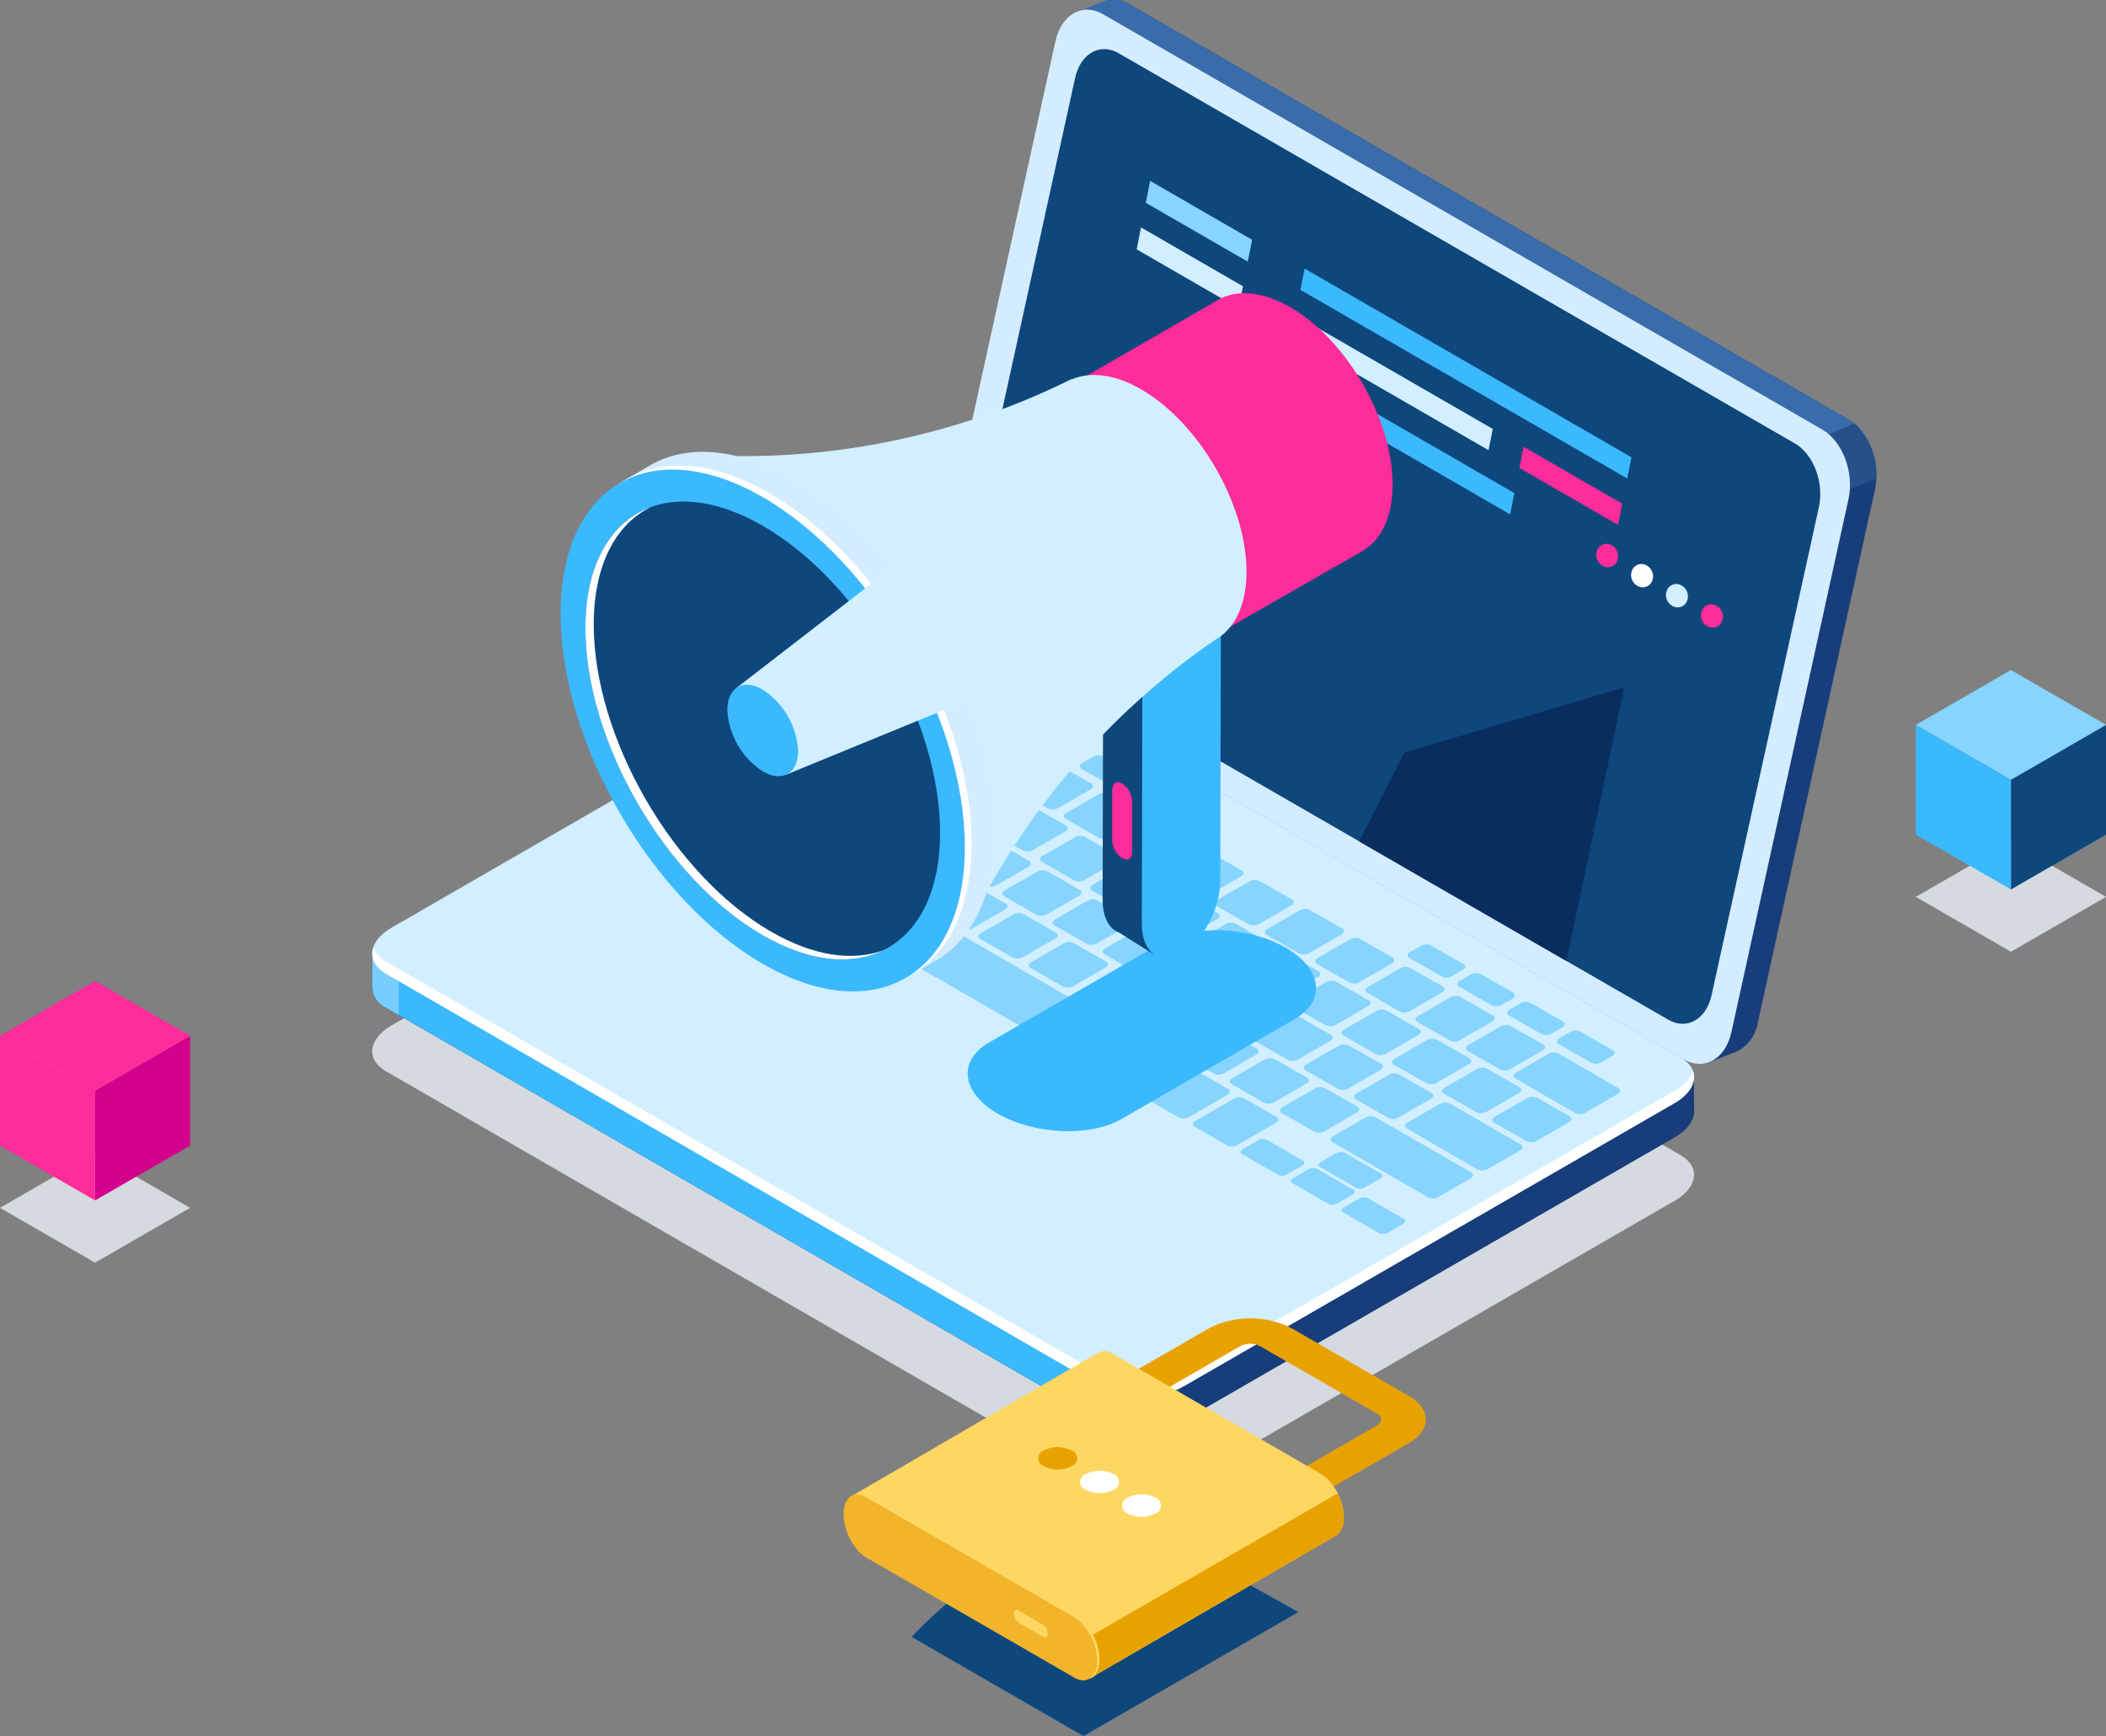 <svg width="570" height="470" viewBox="0 0 570 470" fill="none" xmlns="http://www.w3.org/2000/svg">
<rect x="0" y="0" width="570" height="470" fill="#808080" stroke="none"/>
<g clip-path="url(#clip0)">
<path d="M299.158 402.413L104.453 289.965C98.947 286.793 99.635 281.238 105.997 277.562L238.598 201.081C244.959 197.405 254.577 197.019 260.083 200.191L454.788 312.639C460.294 315.812 459.605 321.367 453.244 325.042L320.643 401.524C314.281 405.199 304.664 405.602 299.158 402.413Z" fill="#D5DAE0"/>
<path d="M500.326 113.573L305.621 1.124C304.647 0.516 303.552 0.129 302.412 -0.01C301.272 -0.149 300.116 -0.037 299.024 0.319L298.772 0.503H298.688L291.656 3.189L297.967 6.277C297.967 6.394 297.967 6.495 297.883 6.613L266.126 151.05C264.531 158.267 267.72 166.709 273.226 169.881L463.265 279.476L462.593 287.532L470.281 284.544C471.739 283.749 472.995 282.628 473.949 281.268C474.904 279.909 475.533 278.348 475.786 276.706L507.493 132.37C509.004 125.187 505.831 116.745 500.326 113.573Z" fill="#173D7A"/>
<path d="M500.325 113.573L305.62 1.124C304.646 0.516 303.551 0.129 302.411 -0.01C301.271 -0.149 300.115 -0.037 299.023 0.319L298.772 0.503H298.688L291.655 3.189L297.966 6.277C297.966 6.394 297.966 6.495 297.882 6.613L276.951 101.774L372.189 175.973L506.469 121.343C505.352 118.136 503.188 115.399 500.325 113.573Z" fill="#396CAA"/>
<path d="M492.974 135.76L507.795 129.45C507.974 126.692 507.536 123.928 506.51 121.362C505.485 118.795 503.9 116.489 501.87 114.613L478.371 124.482L492.974 135.76Z" fill="#274F89"/>
<path d="M455.761 286.76L261.056 174.312C255.55 171.14 252.378 162.698 253.956 155.481L285.662 11.144C287.257 3.927 292.997 0.638 298.503 3.827L493.208 116.275C498.714 119.447 501.886 127.889 500.308 135.106L468.602 279.442C467.007 286.659 461.267 289.932 455.761 286.76Z" fill="#D4ECFF"/>
<path d="M451.515 276.018L268.475 170.384C263.44 167.481 260.536 159.76 261.98 153.148L290.984 21.097C292.428 14.484 297.698 11.497 302.734 14.383L485.807 120.034C490.842 122.938 493.746 130.658 492.303 137.271L463.265 269.322C461.838 275.935 456.551 278.939 451.515 276.018Z" fill="white"/>
<path d="M451.515 276.018L268.475 170.384C263.44 167.481 260.536 159.76 261.98 153.148L290.984 21.097C292.428 14.484 297.698 11.497 302.734 14.383L485.807 120.034C490.842 122.938 493.746 130.658 492.303 137.271L463.265 269.322C461.838 275.935 456.551 278.939 451.515 276.018Z" fill="#0D477C"/>
<path d="M458.448 291.644L431.843 288.136L260.083 188.98C254.578 185.808 244.977 186.194 238.598 189.87L116.891 260.141L100.794 258.01V267.14C100.807 268.334 101.162 269.5 101.816 270.499C102.471 271.498 103.397 272.289 104.487 272.779L299.192 385.227C304.697 388.399 314.298 388.013 320.677 384.338L453.278 307.856C456.853 305.792 458.632 303.123 458.531 300.639L458.448 291.644Z" fill="#173D7A"/>
<path d="M329.388 228.992L317.185 221.943H182.956L116.891 260.141L100.794 258.01V267.14C100.807 268.334 101.162 269.5 101.816 270.499C102.471 271.498 103.397 272.289 104.487 272.779L299.192 385.227C302.616 386.964 306.466 387.687 310.287 387.309L329.388 228.992Z" fill="#3BB9FF"/>
<path d="M107.944 258.933L100.811 257.993V267.123C100.824 268.318 101.179 269.483 101.833 270.482C102.487 271.481 103.414 272.273 104.503 272.762L107.86 274.743L107.944 258.933Z" fill="#77CEFE"/>
<path d="M301.122 386.016C307.129 387.96 313.65 387.552 319.367 384.875V364.533H301.122V386.016Z" fill="#274F89"/>
<path d="M299.158 375.946L104.453 263.498C98.947 260.326 99.635 254.771 105.997 251.095L238.598 174.613C244.959 170.938 254.577 170.552 260.083 173.724L454.788 286.172C460.294 289.344 459.605 294.899 453.244 298.575L320.592 375.107C314.281 378.783 304.664 379.185 299.158 375.946Z" fill="#D1EFFF"/>
<path d="M453.193 295.286L320.592 371.767C314.231 375.443 304.613 375.829 299.107 372.657L104.402 260.208C102.872 259.401 101.682 258.074 101.045 256.466C100.189 259.067 101.28 261.702 104.402 263.548L299.107 375.997C304.613 379.169 314.214 378.783 320.592 375.107L453.193 298.609C457.473 296.142 459.169 292.818 458.229 289.949C457.258 292.282 455.467 294.181 453.193 295.286Z" fill="white"/>
<path d="M187.303 226.441L178.491 221.406C177.786 221.003 177.87 220.281 178.692 219.811L189.082 213.803C189.5 213.57 189.967 213.438 190.444 213.418C190.922 213.398 191.398 213.489 191.835 213.685L200.647 218.72C201.352 219.123 201.268 219.845 200.445 220.315L190.056 226.323C189.638 226.556 189.171 226.687 188.693 226.708C188.215 226.728 187.739 226.637 187.303 226.441Z" fill="#87D4FE"/>
<path d="M200.9 234.278L192.087 229.243C191.382 228.84 191.466 228.119 192.289 227.649L202.679 221.64C203.097 221.408 203.563 221.276 204.041 221.256C204.519 221.235 204.995 221.327 205.431 221.523L214.244 226.558C214.949 226.961 214.865 227.682 214.042 228.152L203.652 234.161C203.234 234.393 202.768 234.525 202.29 234.545C201.812 234.566 201.336 234.474 200.9 234.278Z" fill="#87D4FE"/>
<path d="M214.512 242.133L205.7 237.098C204.995 236.695 205.079 235.973 205.901 235.504L216.291 229.495C216.709 229.263 217.176 229.131 217.653 229.11C218.131 229.09 218.607 229.182 219.044 229.378L227.856 234.413C228.561 234.815 228.477 235.537 227.654 236.007L217.265 242.015C216.847 242.248 216.38 242.38 215.902 242.4C215.424 242.421 214.948 242.329 214.512 242.133Z" fill="#87D4FE"/>
<path d="M233.311 235.655L224.499 230.62C223.794 230.217 223.878 229.495 224.7 229.025L233.428 223.99C233.846 223.758 234.313 223.626 234.791 223.606C235.269 223.585 235.745 223.677 236.181 223.873L244.993 228.908C245.698 229.311 245.614 230.032 244.792 230.502L236.063 235.537C235.645 235.77 235.179 235.901 234.701 235.922C234.223 235.942 233.747 235.851 233.311 235.655Z" fill="#87D4FE"/>
<path d="M246.924 243.509L238.112 238.474C237.407 238.071 237.491 237.35 238.313 236.88L247.041 231.845C247.459 231.612 247.926 231.48 248.404 231.46C248.882 231.44 249.358 231.531 249.794 231.727L258.606 236.762C259.311 237.165 259.227 237.887 258.405 238.357L249.677 243.392C249.259 243.624 248.792 243.756 248.314 243.776C247.836 243.797 247.36 243.705 246.924 243.509Z" fill="#87D4FE"/>
<path d="M260.52 251.364L251.708 246.329C251.003 245.926 251.086 245.204 251.909 244.734L260.637 239.699C261.055 239.467 261.522 239.335 262 239.315C262.477 239.294 262.954 239.386 263.39 239.582L272.202 244.617C272.907 245.02 272.823 245.741 272.001 246.211L263.272 251.246C262.854 251.479 262.388 251.61 261.91 251.631C261.432 251.651 260.956 251.56 260.52 251.364Z" fill="#87D4FE"/>
<path d="M274.114 259.202L265.302 254.167C264.597 253.764 264.681 253.042 265.504 252.572L274.232 247.537C274.65 247.305 275.116 247.173 275.594 247.152C276.072 247.132 276.548 247.224 276.985 247.42L285.797 252.455C286.502 252.857 286.418 253.579 285.595 254.049L276.867 259.084C276.449 259.317 275.983 259.448 275.505 259.469C275.027 259.489 274.551 259.398 274.114 259.202Z" fill="#87D4FE"/>
<path d="M287.711 267.056L278.899 262.021C278.194 261.618 278.278 260.897 279.1 260.427L287.829 255.392C288.247 255.159 288.713 255.027 289.191 255.007C289.669 254.987 290.145 255.078 290.581 255.274L299.393 260.309C300.098 260.712 300.014 261.434 299.192 261.904L290.464 266.939C290.046 267.171 289.579 267.303 289.101 267.323C288.623 267.344 288.147 267.252 287.711 267.056Z" fill="#87D4FE"/>
<path d="M301.323 274.911L292.511 269.876C291.806 269.473 291.89 268.751 292.713 268.281L301.441 263.246C301.859 263.014 302.325 262.882 302.803 262.862C303.281 262.841 303.757 262.933 304.194 263.129L313.006 268.164C313.711 268.567 313.627 269.288 312.804 269.758L304.076 274.793C303.658 275.026 303.192 275.158 302.714 275.178C302.236 275.198 301.76 275.107 301.323 274.911Z" fill="#87D4FE"/>
<path d="M314.919 282.765L306.107 277.73C305.402 277.327 305.486 276.606 306.308 276.136L315.037 271.101C315.455 270.868 315.921 270.737 316.399 270.716C316.877 270.696 317.353 270.787 317.789 270.983L326.601 276.018C327.306 276.421 327.222 277.143 326.4 277.613L317.672 282.648C317.254 282.88 316.787 283.012 316.309 283.032C315.831 283.053 315.355 282.961 314.919 282.765Z" fill="#87D4FE"/>
<path d="M328.515 290.62L319.703 285.585C318.998 285.182 319.082 284.461 319.904 283.991L328.632 278.956C329.05 278.723 329.517 278.591 329.995 278.571C330.473 278.551 330.949 278.642 331.385 278.838L340.197 283.873C340.902 284.276 340.818 284.998 339.996 285.467L331.268 290.502C330.849 290.735 330.383 290.867 329.905 290.887C329.427 290.908 328.951 290.816 328.515 290.62Z" fill="#87D4FE"/>
<path d="M342.128 298.474L333.316 293.439C332.611 293.037 332.695 292.315 333.517 291.845L342.246 286.81C342.664 286.578 343.13 286.446 343.608 286.425C344.086 286.405 344.562 286.497 344.998 286.693L353.81 291.728C354.515 292.13 354.431 292.852 353.609 293.322L344.881 298.357C344.463 298.59 343.996 298.721 343.518 298.742C343.04 298.762 342.564 298.671 342.128 298.474Z" fill="#87D4FE"/>
<path d="M355.723 306.312L346.911 301.277C346.206 300.874 346.29 300.153 347.112 299.683L355.84 294.648C356.258 294.415 356.725 294.283 357.203 294.263C357.681 294.243 358.157 294.334 358.593 294.53L367.405 299.565C368.11 299.968 368.026 300.69 367.204 301.16L358.476 306.195C358.058 306.427 357.591 306.559 357.113 306.579C356.635 306.6 356.159 306.508 355.723 306.312Z" fill="#87D4FE"/>
<path d="M253.353 231.929L244.541 226.894C243.836 226.491 243.919 225.769 244.742 225.299L253.47 220.264C253.888 220.032 254.355 219.9 254.833 219.88C255.31 219.859 255.787 219.951 256.223 220.147L265.035 225.182C265.74 225.584 265.656 226.306 264.834 226.776L256.105 231.811C255.687 232.044 255.221 232.175 254.743 232.196C254.265 232.216 253.789 232.125 253.353 231.929Z" fill="#87D4FE"/>
<path d="M239.555 223.973L230.743 218.938C230.038 218.536 230.122 217.814 230.944 217.344L239.672 212.309C240.09 212.077 240.557 211.945 241.035 211.924C241.513 211.904 241.989 211.996 242.425 212.192L251.237 217.227C251.942 217.629 251.858 218.351 251.036 218.821L242.308 223.856C241.89 224.089 241.423 224.22 240.945 224.241C240.467 224.261 239.991 224.17 239.555 223.973Z" fill="#87D4FE"/>
<path d="M225.723 215.984L206.756 205.042C206.051 204.639 206.135 203.917 206.958 203.447L215.686 198.412C216.104 198.18 216.57 198.048 217.048 198.028C217.526 198.007 218.002 198.099 218.439 198.295L237.406 209.238C238.111 209.64 238.027 210.362 237.204 210.832L228.476 215.867C228.058 216.1 227.592 216.231 227.114 216.252C226.636 216.272 226.16 216.181 225.723 215.984Z" fill="#87D4FE"/>
<path d="M235.392 206.284L220.001 197.405C219.296 197.003 219.379 196.281 220.202 195.811L228.93 190.776C229.348 190.543 229.815 190.412 230.293 190.391C230.77 190.371 231.247 190.462 231.683 190.658L247.075 199.537C247.78 199.94 247.696 200.661 246.873 201.131L238.145 206.166C237.727 206.399 237.26 206.53 236.783 206.551C236.305 206.571 235.829 206.48 235.392 206.284Z" fill="#87D4FE"/>
<path d="M266.881 239.783L258.069 234.748C257.364 234.345 257.448 233.624 258.27 233.154L266.998 228.119C267.416 227.886 267.883 227.755 268.361 227.734C268.839 227.714 269.315 227.805 269.751 228.001L278.563 233.036C279.268 233.439 279.184 234.161 278.362 234.631L269.634 239.666C269.216 239.898 268.749 240.03 268.271 240.05C267.793 240.071 267.317 239.979 266.881 239.783Z" fill="#87D4FE"/>
<path d="M280.561 247.638L271.749 242.603C271.044 242.2 271.128 241.478 271.95 241.008L280.678 235.973C281.096 235.741 281.563 235.609 282.041 235.589C282.519 235.568 282.995 235.66 283.431 235.856L292.243 240.891C292.948 241.294 292.864 242.015 292.042 242.485L283.313 247.52C282.895 247.753 282.429 247.885 281.951 247.905C281.473 247.925 280.997 247.834 280.561 247.638Z" fill="#87D4FE"/>
<path d="M294.156 255.492L285.344 250.457C284.639 250.055 284.723 249.333 285.546 248.863L294.274 243.828C294.692 243.595 295.158 243.464 295.636 243.443C296.114 243.423 296.59 243.514 297.027 243.71L305.839 248.745C306.544 249.148 306.46 249.87 305.637 250.34L296.909 255.375C296.491 255.607 296.025 255.739 295.547 255.759C295.069 255.78 294.593 255.688 294.156 255.492Z" fill="#87D4FE"/>
<path d="M307.752 263.347L298.94 258.312C298.235 257.909 298.319 257.188 299.141 256.718L307.87 251.683C308.288 251.45 308.754 251.318 309.232 251.298C309.71 251.278 310.186 251.369 310.622 251.565L319.434 256.6C320.139 257.003 320.055 257.725 319.233 258.195L310.505 263.23C310.087 263.462 309.62 263.594 309.142 263.614C308.664 263.635 308.188 263.543 307.752 263.347Z" fill="#87D4FE"/>
<path d="M321.364 271.202L312.552 266.167C311.847 265.764 311.931 265.042 312.754 264.572L321.482 259.537C321.9 259.305 322.366 259.173 322.844 259.152C323.322 259.132 323.798 259.224 324.235 259.42L333.047 264.455C333.752 264.857 333.668 265.579 332.845 266.049L324.117 271.084C323.699 271.317 323.233 271.448 322.755 271.469C322.277 271.489 321.801 271.398 321.364 271.202Z" fill="#87D4FE"/>
<path d="M334.96 279.039L326.148 274.004C325.443 273.602 325.527 272.88 326.349 272.41L335.078 267.375C335.496 267.142 335.962 267.011 336.44 266.99C336.918 266.97 337.394 267.061 337.83 267.258L346.642 272.293C347.347 272.695 347.263 273.417 346.441 273.887L337.713 278.922C337.295 279.154 336.828 279.286 336.35 279.307C335.872 279.327 335.396 279.235 334.96 279.039Z" fill="#87D4FE"/>
<path d="M348.557 286.894L339.745 281.859C339.04 281.456 339.124 280.735 339.946 280.265L348.674 275.23C349.092 274.997 349.559 274.865 350.037 274.845C350.515 274.825 350.991 274.916 351.427 275.112L360.239 280.147C360.944 280.55 360.86 281.272 360.038 281.742L351.31 286.777C350.892 287.009 350.425 287.141 349.947 287.161C349.469 287.182 348.993 287.09 348.557 286.894Z" fill="#87D4FE"/>
<path d="M362.168 294.749L353.356 289.714C352.651 289.311 352.735 288.589 353.557 288.119L362.286 283.084C362.704 282.852 363.17 282.72 363.648 282.7C364.126 282.679 364.602 282.771 365.038 282.967L373.85 288.002C374.555 288.405 374.471 289.126 373.649 289.596L364.921 294.631C364.503 294.864 364.036 294.995 363.558 295.016C363.08 295.036 362.604 294.945 362.168 294.749Z" fill="#87D4FE"/>
<path d="M375.765 302.603L366.953 297.568C366.248 297.165 366.332 296.444 367.154 295.974L375.882 290.939C376.3 290.706 376.767 290.574 377.245 290.554C377.723 290.534 378.199 290.625 378.635 290.821L387.447 295.856C388.152 296.259 388.068 296.981 387.246 297.451L378.517 302.486C378.099 302.718 377.633 302.85 377.155 302.87C376.677 302.891 376.201 302.799 375.765 302.603Z" fill="#87D4FE"/>
<path d="M399.935 316.567L380.733 305.456C380.028 305.054 380.112 304.332 380.934 303.862L389.663 298.827C390.081 298.594 390.547 298.463 391.025 298.442C391.503 298.422 391.979 298.513 392.415 298.709L411.634 309.803C412.339 310.206 412.255 310.928 411.433 311.398L402.704 316.433C402.286 316.671 401.817 316.807 401.336 316.83C400.855 316.853 400.375 316.763 399.935 316.567Z" fill="#87D4FE"/>
<path d="M426.338 301.277L410.124 291.912C409.419 291.51 409.503 290.788 410.325 290.318L419.053 285.283C419.471 285.05 419.938 284.919 420.416 284.898C420.894 284.878 421.37 284.969 421.806 285.165L438.02 294.531C438.725 294.933 438.641 295.655 437.819 296.125L429.091 301.16C428.673 301.393 428.206 301.524 427.728 301.545C427.25 301.565 426.774 301.474 426.338 301.277Z" fill="#87D4FE"/>
<path d="M290.766 238.323L281.954 233.288C281.249 232.885 281.333 232.164 282.155 231.694L290.883 226.659C291.301 226.426 291.768 226.294 292.246 226.274C292.724 226.254 293.2 226.345 293.636 226.541L302.448 231.576C303.153 231.979 303.069 232.701 302.247 233.171L293.518 238.206C293.1 238.438 292.634 238.57 292.156 238.59C291.678 238.611 291.202 238.519 290.766 238.323Z" fill="#87D4FE"/>
<path d="M276.834 230.2L268.022 225.165C267.317 224.762 267.401 224.041 268.223 223.571L276.952 218.536C277.37 218.303 277.836 218.171 278.314 218.151C278.792 218.131 279.268 218.222 279.704 218.418L288.516 223.453C289.221 223.856 289.137 224.578 288.315 225.048L279.587 230.083C279.169 230.315 278.702 230.447 278.224 230.467C277.746 230.488 277.27 230.396 276.834 230.2Z" fill="#87D4FE"/>
<path d="M262.902 222.161L254.09 217.126C253.385 216.723 253.469 216.001 254.292 215.531L263.02 210.496C263.438 210.264 263.904 210.132 264.382 210.112C264.86 210.091 265.336 210.183 265.773 210.379L274.585 215.414C275.29 215.817 275.206 216.538 274.383 217.008L265.655 222.043C265.237 222.276 264.771 222.408 264.293 222.428C263.815 222.448 263.339 222.357 262.902 222.161Z" fill="#87D4FE"/>
<path d="M248.954 214.105L240.142 209.07C239.437 208.667 239.521 207.945 240.344 207.475L249.072 202.44C249.49 202.208 249.956 202.076 250.434 202.056C250.912 202.035 251.388 202.127 251.824 202.323L260.637 207.358C261.342 207.761 261.258 208.482 260.435 208.952L251.707 213.987C251.289 214.22 250.822 214.351 250.344 214.372C249.867 214.392 249.391 214.301 248.954 214.105Z" fill="#87D4FE"/>
<path d="M304.378 246.11L295.566 241.075C294.861 240.673 294.945 239.951 295.767 239.481L304.496 234.446C304.914 234.214 305.38 234.082 305.858 234.061C306.336 234.041 306.812 234.132 307.248 234.329L316.06 239.364C316.765 239.766 316.681 240.488 315.859 240.958L307.131 245.993C306.713 246.226 306.246 246.357 305.768 246.378C305.29 246.398 304.814 246.307 304.378 246.11Z" fill="#87D4FE"/>
<path d="M317.975 253.948L309.163 248.913C308.458 248.511 308.542 247.789 309.364 247.319L318.092 242.284C318.51 242.051 318.977 241.92 319.455 241.899C319.933 241.879 320.409 241.97 320.845 242.166L329.657 247.201C330.362 247.604 330.278 248.326 329.456 248.796L320.727 253.831C320.309 254.063 319.843 254.195 319.365 254.216C318.887 254.236 318.411 254.144 317.975 253.948Z" fill="#87D4FE"/>
<path d="M331.569 261.82L322.757 256.785C322.052 256.382 322.136 255.66 322.959 255.19L331.687 250.155C332.105 249.923 332.571 249.791 333.049 249.771C333.527 249.75 334.003 249.842 334.44 250.038L343.252 255.073C343.957 255.476 343.873 256.197 343.05 256.667L334.322 261.702C333.904 261.935 333.438 262.066 332.96 262.087C332.482 262.107 332.006 262.016 331.569 261.82Z" fill="#87D4FE"/>
<path d="M345.183 269.658L336.371 264.623C335.666 264.22 335.75 263.498 336.572 263.028L345.3 257.993C345.718 257.761 346.185 257.629 346.663 257.609C347.141 257.588 347.617 257.68 348.053 257.876L356.865 262.911C357.57 263.313 357.486 264.035 356.664 264.505L347.935 269.54C347.517 269.773 347.051 269.904 346.573 269.925C346.095 269.945 345.619 269.854 345.183 269.658Z" fill="#87D4FE"/>
<path d="M358.778 277.512L349.966 272.477C349.261 272.074 349.345 271.353 350.168 270.883L358.896 265.848C359.314 265.615 359.78 265.483 360.258 265.463C360.736 265.443 361.212 265.534 361.649 265.73L370.461 270.765C371.166 271.168 371.082 271.89 370.259 272.36L361.531 277.395C361.113 277.627 360.647 277.759 360.169 277.779C359.691 277.8 359.215 277.708 358.778 277.512Z" fill="#87D4FE"/>
<path d="M372.374 285.316L363.562 280.281C362.857 279.878 362.941 279.157 363.763 278.687L372.492 273.652C372.91 273.419 373.376 273.288 373.854 273.267C374.332 273.247 374.808 273.338 375.244 273.534L384.056 278.569C384.761 278.972 384.677 279.694 383.855 280.164L375.127 285.199C374.709 285.431 374.242 285.563 373.764 285.583C373.286 285.604 372.81 285.512 372.374 285.316Z" fill="#87D4FE"/>
<path d="M386.054 293.221L377.242 288.186C376.537 287.784 376.621 287.062 377.443 286.592L386.171 281.557C386.589 281.324 387.056 281.193 387.534 281.172C388.012 281.152 388.488 281.243 388.924 281.439L397.736 286.474C398.441 286.877 398.357 287.599 397.535 288.069L388.807 293.104C388.389 293.336 387.922 293.468 387.444 293.488C386.966 293.509 386.49 293.417 386.054 293.221Z" fill="#87D4FE"/>
<path d="M399.582 301.059L390.77 296.024C390.065 295.621 390.149 294.9 390.971 294.43L399.7 289.395C400.118 289.162 400.584 289.031 401.062 289.01C401.54 288.99 402.016 289.081 402.452 289.277L411.264 294.312C411.969 294.715 411.885 295.437 411.063 295.907L402.335 300.942C401.917 301.174 401.45 301.306 400.972 301.326C400.495 301.347 400.018 301.255 399.582 301.059Z" fill="#87D4FE"/>
<path d="M413.179 308.914L404.367 303.879C403.662 303.476 403.746 302.754 404.568 302.284L413.296 297.249C413.714 297.017 414.181 296.885 414.659 296.865C415.137 296.844 415.613 296.936 416.049 297.132L424.861 302.167C425.566 302.57 425.482 303.291 424.66 303.761L415.932 308.796C415.514 309.029 415.047 309.16 414.569 309.181C414.091 309.201 413.615 309.11 413.179 308.914Z" fill="#87D4FE"/>
<path d="M283.666 218.838L274.854 213.803C274.149 213.4 274.233 212.678 275.055 212.208L283.784 207.173C284.202 206.941 284.668 206.809 285.146 206.789C285.624 206.768 286.1 206.86 286.536 207.056L295.348 212.091C296.053 212.494 295.969 213.215 295.147 213.685L286.419 218.72C286.001 218.953 285.534 219.085 285.056 219.105C284.578 219.125 284.102 219.034 283.666 218.838Z" fill="#87D4FE"/>
<path d="M270.087 211.016L261.275 205.981C260.57 205.579 260.654 204.857 261.476 204.387L270.205 199.352C270.623 199.12 271.089 198.988 271.567 198.967C272.045 198.947 272.521 199.038 272.957 199.235L281.769 204.27C282.474 204.672 282.39 205.394 281.568 205.864L272.84 210.899C272.422 211.132 271.955 211.263 271.477 211.284C270.999 211.304 270.523 211.213 270.087 211.016Z" fill="#87D4FE"/>
<path d="M256.541 203.212L247.729 198.177C247.024 197.774 247.108 197.053 247.93 196.583L256.659 191.548C257.077 191.315 257.543 191.184 258.021 191.163C258.499 191.143 258.975 191.234 259.411 191.43L268.223 196.465C268.928 196.868 268.844 197.59 268.022 198.06L259.294 203.095C258.876 203.327 258.409 203.459 257.931 203.479C257.453 203.5 256.977 203.408 256.541 203.212Z" fill="#87D4FE"/>
<path d="M243.013 195.391L234.201 190.356C233.496 189.954 233.58 189.232 234.402 188.762L243.13 183.727C243.548 183.495 244.015 183.363 244.493 183.342C244.971 183.322 245.447 183.413 245.883 183.61L254.695 188.645C255.4 189.047 255.316 189.769 254.494 190.239L245.766 195.274C245.348 195.507 244.881 195.638 244.403 195.659C243.925 195.679 243.449 195.588 243.013 195.391Z" fill="#87D4FE"/>
<path d="M256.928 187.352L248.116 182.317C247.411 181.914 247.495 181.193 248.317 180.723L251.204 179.044C251.622 178.812 252.089 178.68 252.567 178.66C253.045 178.639 253.521 178.731 253.957 178.927L262.769 183.962C263.474 184.365 263.39 185.086 262.568 185.556L259.681 187.235C259.263 187.467 258.796 187.599 258.318 187.619C257.84 187.64 257.364 187.548 256.928 187.352Z" fill="#87D4FE"/>
<path d="M274.585 197.557L265.773 192.522C265.068 192.119 265.152 191.397 265.974 190.927L268.861 189.249C269.279 189.016 269.746 188.885 270.224 188.864C270.702 188.844 271.178 188.935 271.614 189.131L280.426 194.166C281.131 194.569 281.047 195.291 280.225 195.761L277.338 197.439C276.92 197.672 276.453 197.803 275.975 197.824C275.497 197.844 275.021 197.753 274.585 197.557Z" fill="#87D4FE"/>
<path d="M288.064 205.327L279.251 200.292C278.547 199.889 278.63 199.168 279.453 198.698L282.34 197.019C282.758 196.787 283.224 196.655 283.702 196.635C284.18 196.614 284.656 196.706 285.093 196.902L293.905 201.937C294.61 202.34 294.526 203.061 293.703 203.531L290.816 205.21C290.398 205.442 289.932 205.574 289.454 205.594C288.976 205.615 288.5 205.523 288.064 205.327Z" fill="#87D4FE"/>
<path d="M301.542 213.148L292.73 208.113C292.025 207.71 292.109 206.989 292.931 206.519L295.818 204.84C296.236 204.608 296.703 204.476 297.181 204.456C297.659 204.435 298.135 204.527 298.571 204.723L307.383 209.758C308.088 210.161 308.004 210.882 307.182 211.352L304.295 213.031C303.877 213.263 303.41 213.395 302.932 213.415C302.454 213.436 301.978 213.344 301.542 213.148Z" fill="#87D4FE"/>
<path d="M315.02 220.902L306.208 215.867C305.503 215.464 305.587 214.743 306.409 214.273L309.296 212.594C309.714 212.362 310.181 212.23 310.658 212.21C311.136 212.189 311.612 212.281 312.049 212.477L320.861 217.512C321.566 217.915 321.482 218.636 320.659 219.106L317.772 220.785C317.354 221.017 316.888 221.149 316.41 221.169C315.932 221.19 315.456 221.098 315.02 220.902Z" fill="#87D4FE"/>
<path d="M390.25 264.337L381.438 259.302C380.733 258.899 380.817 258.178 381.639 257.708L384.526 256.029C384.944 255.797 385.411 255.665 385.889 255.645C386.367 255.624 386.843 255.716 387.279 255.912L396.091 260.947C396.796 261.35 396.712 262.071 395.89 262.541L393.003 264.22C392.585 264.452 392.118 264.584 391.64 264.604C391.162 264.625 390.686 264.533 390.25 264.337Z" fill="#87D4FE"/>
<path d="M403.729 272.108L394.917 267.073C394.212 266.67 394.295 265.948 395.118 265.478L398.005 263.8C398.423 263.567 398.89 263.436 399.367 263.415C399.845 263.395 400.321 263.486 400.758 263.683L409.57 268.718C410.275 269.12 410.191 269.842 409.368 270.312L406.481 271.99C406.063 272.223 405.597 272.355 405.119 272.375C404.641 272.395 404.165 272.304 403.729 272.108Z" fill="#87D4FE"/>
<path d="M417.206 279.895L408.394 274.86C407.689 274.458 407.773 273.736 408.595 273.266L411.482 271.588C411.9 271.355 412.367 271.223 412.845 271.203C413.323 271.183 413.799 271.274 414.235 271.47L423.047 276.505C423.752 276.908 423.668 277.63 422.846 278.1L419.959 279.778C419.541 280.01 419.074 280.142 418.596 280.163C418.119 280.183 417.642 280.091 417.206 279.895Z" fill="#87D4FE"/>
<path d="M430.685 287.666L421.873 282.631C421.168 282.228 421.252 281.507 422.074 281.037L424.961 279.358C425.379 279.126 425.846 278.994 426.323 278.974C426.801 278.953 427.277 279.045 427.714 279.241L436.526 284.276C437.231 284.679 437.147 285.4 436.324 285.87L433.437 287.549C433.019 287.781 432.553 287.913 432.075 287.933C431.597 287.954 431.121 287.862 430.685 287.666Z" fill="#87D4FE"/>
<path d="M297.211 226.675L288.399 221.64C287.694 221.238 287.778 220.516 288.6 220.046L297.329 215.011C297.747 214.778 298.213 214.647 298.691 214.626C299.169 214.606 299.645 214.697 300.081 214.893L308.893 219.929C309.598 220.331 309.514 221.053 308.692 221.523L299.964 226.558C299.546 226.79 299.079 226.922 298.601 226.943C298.123 226.963 297.647 226.872 297.211 226.675Z" fill="#87D4FE"/>
<path d="M310.807 234.53L301.995 229.495C301.29 229.092 301.374 228.37 302.196 227.9L310.924 222.865C311.342 222.633 311.809 222.501 312.287 222.481C312.765 222.46 313.241 222.552 313.677 222.748L322.489 227.783C323.194 228.186 323.11 228.907 322.288 229.377L313.559 234.412C313.141 234.645 312.675 234.777 312.197 234.797C311.719 234.817 311.243 234.726 310.807 234.53Z" fill="#87D4FE"/>
<path d="M324.42 242.385L315.608 237.35C314.903 236.947 314.987 236.225 315.809 235.755L324.538 230.72C324.956 230.488 325.422 230.356 325.9 230.336C326.378 230.315 326.854 230.407 327.29 230.603L336.102 235.638C336.807 236.041 336.723 236.762 335.901 237.232L327.173 242.267C326.755 242.5 326.288 242.631 325.81 242.652C325.332 242.672 324.856 242.581 324.42 242.385Z" fill="#87D4FE"/>
<path d="M338.015 250.239L329.203 245.204C328.498 244.801 328.582 244.08 329.404 243.61L338.132 238.575C338.55 238.342 339.017 238.21 339.495 238.19C339.973 238.17 340.449 238.261 340.885 238.457L349.697 243.492C350.402 243.895 350.318 244.617 349.496 245.087L340.768 250.122C340.349 250.354 339.883 250.486 339.405 250.506C338.927 250.527 338.451 250.435 338.015 250.239Z" fill="#87D4FE"/>
<path d="M351.61 258.094L342.798 253.059C342.093 252.656 342.177 251.934 343 251.464L351.728 246.429C352.146 246.197 352.612 246.065 353.09 246.045C353.568 246.024 354.044 246.116 354.481 246.312L363.293 251.347C363.998 251.75 363.914 252.471 363.091 252.941L354.363 257.976C353.945 258.209 353.479 258.341 353.001 258.361C352.523 258.381 352.047 258.29 351.61 258.094Z" fill="#87D4FE"/>
<path d="M365.224 265.949L356.412 260.914C355.707 260.511 355.791 259.789 356.613 259.319L365.341 254.284C365.759 254.052 366.226 253.92 366.704 253.9C367.182 253.879 367.658 253.971 368.094 254.167L376.906 259.202C377.611 259.604 377.527 260.326 376.705 260.796L367.976 265.831C367.558 266.064 367.092 266.195 366.614 266.216C366.136 266.236 365.66 266.145 365.224 265.949Z" fill="#87D4FE"/>
<path d="M378.819 273.786L370.007 268.751C369.302 268.348 369.386 267.627 370.209 267.157L378.937 262.122C379.355 261.889 379.821 261.758 380.299 261.737C380.777 261.717 381.253 261.808 381.69 262.004L390.502 267.039C391.207 267.442 391.123 268.164 390.3 268.634L381.572 273.669C381.154 273.901 380.688 274.033 380.21 274.053C379.732 274.074 379.256 273.982 378.819 273.786Z" fill="#87D4FE"/>
<path d="M392.415 281.641L383.603 276.606C382.898 276.203 382.982 275.481 383.804 275.011L392.533 269.976C392.951 269.744 393.417 269.612 393.895 269.592C394.373 269.571 394.849 269.663 395.285 269.859L404.097 274.894C404.802 275.297 404.719 276.018 403.896 276.488L395.168 281.523C394.75 281.756 394.283 281.888 393.805 281.908C393.328 281.928 392.851 281.837 392.415 281.641Z" fill="#87D4FE"/>
<path d="M406.011 289.495L397.199 284.46C396.494 284.057 396.578 283.336 397.4 282.866L406.128 277.831C406.546 277.598 407.013 277.467 407.491 277.446C407.969 277.426 408.445 277.517 408.881 277.713L417.693 282.748C418.398 283.151 418.314 283.873 417.492 284.343L408.764 289.378C408.346 289.61 407.879 289.742 407.401 289.762C406.923 289.783 406.447 289.691 406.011 289.495Z" fill="#87D4FE"/>
<path d="M219.447 227.649L193.514 212.678C192.809 212.275 192.893 211.554 193.716 211.084L202.444 206.049C202.862 205.816 203.328 205.684 203.806 205.664C204.284 205.644 204.76 205.735 205.196 205.931L231.129 220.902C231.834 221.305 231.75 222.026 230.928 222.496L222.2 227.531C221.782 227.764 221.315 227.896 220.837 227.916C220.359 227.936 219.883 227.845 219.447 227.649Z" fill="#87D4FE"/>
<path d="M386.541 324.119L360.608 309.149C359.903 308.746 359.987 308.024 360.809 307.554L369.538 302.519C369.956 302.287 370.422 302.155 370.9 302.135C371.378 302.114 371.854 302.206 372.29 302.402L398.223 317.373C398.928 317.775 398.844 318.497 398.022 318.967L389.293 324.002C388.875 324.234 388.409 324.366 387.931 324.387C387.453 324.407 386.977 324.315 386.541 324.119Z" fill="#87D4FE"/>
<path d="M332.157 310.055L323.345 305.02C322.64 304.617 322.724 303.896 323.547 303.426L333.937 297.417C334.355 297.185 334.821 297.053 335.299 297.033C335.777 297.012 336.253 297.104 336.689 297.3L345.501 302.335C346.206 302.738 346.122 303.459 345.3 303.929L334.91 309.938C334.492 310.17 334.026 310.302 333.548 310.322C333.07 310.343 332.594 310.251 332.157 310.055Z" fill="#87D4FE"/>
<path d="M233.311 253.042L219.228 244.919C218.523 244.516 218.607 243.795 219.429 243.325L229.954 237.316C230.372 237.084 230.838 236.952 231.316 236.932C231.794 236.911 232.27 237.003 232.706 237.199L246.789 245.322C247.494 245.725 247.41 246.446 246.588 246.916L236.198 252.925C235.763 253.179 235.272 253.324 234.769 253.344C234.265 253.364 233.765 253.261 233.311 253.042Z" fill="#87D4FE"/>
<path d="M319.049 302.486L304.966 294.362C304.261 293.96 304.345 293.238 305.168 292.768L315.558 286.76C315.976 286.527 316.442 286.395 316.92 286.375C317.398 286.354 317.874 286.446 318.31 286.642L332.393 294.765C333.098 295.168 333.014 295.89 332.192 296.36L321.802 302.368C321.384 302.601 320.917 302.732 320.439 302.753C319.961 302.773 319.485 302.682 319.049 302.486Z" fill="#87D4FE"/>
<path d="M252.999 264.371L238.917 256.248C238.212 255.845 238.295 255.123 239.118 254.653L249.508 248.645C249.926 248.412 250.392 248.281 250.87 248.26C251.348 248.24 251.824 248.331 252.261 248.527L266.343 256.65C267.048 257.053 266.964 257.775 266.142 258.245L255.752 264.253C255.334 264.486 254.867 264.618 254.389 264.638C253.911 264.658 253.435 264.567 252.999 264.371Z" fill="#87D4FE"/>
<path d="M252.362 248.578L313.593 283.923C313.761 283.978 313.907 284.085 314.011 284.228C314.115 284.372 314.17 284.544 314.17 284.72C314.17 284.897 314.115 285.069 314.011 285.213C313.907 285.356 313.761 285.463 313.593 285.518L302.985 291.644C302.559 291.86 302.087 291.973 301.609 291.973C301.13 291.973 300.659 291.86 300.232 291.644L239.018 256.281L252.362 248.578Z" fill="#87D4FE"/>
<path d="M370.159 324.287L379.962 329.943C380.549 330.279 380.465 330.866 379.794 331.252L375.547 333.703C375.204 333.895 374.82 334.005 374.426 334.023C374.033 334.04 373.64 333.965 373.281 333.803L363.479 328.147C362.891 327.812 362.975 327.224 363.647 326.838L367.893 324.388C368.237 324.195 368.621 324.085 369.014 324.068C369.408 324.05 369.8 324.126 370.159 324.287Z" fill="#87D4FE"/>
<path d="M356.444 316.382L366.247 322.038C366.834 322.374 366.75 322.961 366.079 323.347L361.832 325.798C361.489 325.991 361.105 326.1 360.711 326.118C360.318 326.135 359.926 326.06 359.566 325.898L349.764 320.243C349.176 319.907 349.26 319.319 349.932 318.933L354.178 316.483C354.522 316.29 354.906 316.181 355.299 316.163C355.693 316.146 356.085 316.221 356.444 316.382Z" fill="#87D4FE"/>
<path d="M342.85 308.528L352.652 314.184C353.24 314.519 353.156 315.107 352.484 315.493L348.238 317.943C347.894 318.136 347.51 318.245 347.117 318.263C346.723 318.28 346.331 318.205 345.972 318.044L336.169 312.388C335.582 312.052 335.666 311.465 336.337 311.079L340.584 308.628C340.927 308.435 341.311 308.326 341.705 308.308C342.098 308.291 342.49 308.366 342.85 308.528Z" fill="#87D4FE"/>
<path d="M363.965 312.035L373.767 317.691C374.355 318.027 374.271 318.614 373.599 319L369.353 321.451C369.009 321.644 368.625 321.753 368.232 321.771C367.838 321.788 367.446 321.713 367.087 321.551L357.284 315.895C356.697 315.56 356.781 314.972 357.452 314.586L361.699 312.136C362.042 311.943 362.426 311.833 362.82 311.816C363.213 311.798 363.606 311.874 363.965 312.035Z" fill="#87D4FE"/>
<path d="M440.421 129.517L351.964 78.462L353.105 72.705L441.562 123.777L440.421 129.517Z" fill="#3BB9FF"/>
<path d="M408.73 139.234L346.995 103.587L348.137 97.83L409.872 133.478L408.73 139.234Z" fill="#3BB9FF"/>
<path d="M402.889 121.864L349.479 91.016L350.604 85.276L404.031 116.107L402.889 121.864Z" fill="#D1EFFF"/>
<path d="M437.936 142.088L411.231 126.664L412.356 120.924L439.078 136.331L437.936 142.088Z" fill="#FF2C9C"/>
<path d="M439.598 186.06L423.971 260.141L367.859 227.75L380.112 203.682L439.598 186.06Z" fill="#0A2D60"/>
<path d="M337.713 70.826L310.118 54.898L311.293 48.957L338.888 64.901L337.713 70.826Z" fill="#87D4FE"/>
<path d="M335.246 83.43L307.651 67.502L308.826 61.561L336.421 77.488L335.246 83.43Z" fill="#D1EFFF"/>
<path d="M544.268 257.624L518.537 242.771L544.268 227.917L570 242.771L544.268 257.624Z" fill="#D5DAE0"/>
<path d="M570 225.92L544.269 240.774V211.067L570 196.214V225.92Z" fill="#0D477C"/>
<path d="M544.268 211.067L518.537 196.214L544.268 181.361L570 196.214L544.268 211.067Z" fill="#87D4FE"/>
<path d="M544.268 240.774L518.537 225.92V196.214L544.268 211.067V240.774Z" fill="#3BB9FF"/>
<path d="M25.731 341.792L0 326.939L25.731 312.086L51.463 326.939L25.731 341.792Z" fill="#D5DAE0"/>
<path d="M51.463 310.089L25.731 324.942V295.235L51.463 280.382V310.089Z" fill="#D3008D"/>
<path d="M25.731 295.235L0 280.382L25.731 265.529L51.463 280.382L25.731 295.235Z" fill="#FF2C9C"/>
<path d="M25.731 324.942L0 310.089V280.382L25.731 295.235V324.942Z" fill="#FF2C9C"/>
<path d="M437.668 151.922C437.508 152.279 437.275 152.598 436.982 152.857C436.689 153.116 436.344 153.309 435.97 153.424C435.597 153.538 435.203 153.572 434.815 153.521C434.427 153.47 434.055 153.337 433.723 153.131C432.991 152.719 432.44 152.047 432.179 151.249C431.918 150.45 431.966 149.583 432.313 148.818C432.472 148.461 432.706 148.142 432.999 147.883C433.292 147.624 433.637 147.431 434.011 147.316C434.384 147.202 434.778 147.168 435.166 147.219C435.553 147.27 435.926 147.403 436.258 147.609C436.99 148.021 437.541 148.693 437.802 149.492C438.063 150.29 438.015 151.158 437.668 151.922Z" fill="#FF2C9C"/>
<path d="M447.117 157.377C446.958 157.734 446.724 158.053 446.431 158.312C446.138 158.571 445.793 158.764 445.42 158.879C445.046 158.993 444.652 159.026 444.264 158.976C443.877 158.925 443.504 158.792 443.172 158.585C442.44 158.173 441.889 157.502 441.628 156.703C441.367 155.905 441.415 155.037 441.762 154.272C441.922 153.915 442.155 153.596 442.448 153.337C442.741 153.078 443.086 152.885 443.46 152.771C443.833 152.656 444.227 152.623 444.615 152.674C445.003 152.724 445.375 152.857 445.707 153.064C446.439 153.476 446.99 154.148 447.251 154.946C447.512 155.745 447.464 156.612 447.117 157.377Z" fill="white"/>
<path d="M456.55 162.798C456.391 163.155 456.157 163.474 455.865 163.733C455.572 163.992 455.227 164.185 454.853 164.3C454.479 164.414 454.085 164.447 453.698 164.397C453.31 164.346 452.938 164.213 452.606 164.007C451.874 163.595 451.323 162.923 451.062 162.124C450.801 161.326 450.849 160.458 451.196 159.693C451.355 159.336 451.589 159.018 451.882 158.759C452.175 158.5 452.52 158.306 452.893 158.192C453.267 158.077 453.661 158.044 454.049 158.095C454.436 158.145 454.809 158.278 455.141 158.485C455.873 158.897 456.424 159.569 456.685 160.367C456.946 161.166 456.898 162.033 456.55 162.798Z" fill="#D1EFFF"/>
<path d="M466.017 168.286C465.858 168.643 465.624 168.962 465.331 169.221C465.039 169.48 464.694 169.673 464.32 169.788C463.946 169.902 463.552 169.935 463.165 169.885C462.777 169.834 462.405 169.701 462.073 169.495C461.341 169.083 460.789 168.411 460.528 167.612C460.267 166.814 460.315 165.946 460.663 165.181C460.822 164.824 461.056 164.506 461.349 164.247C461.641 163.988 461.986 163.794 462.36 163.68C462.734 163.565 463.128 163.532 463.515 163.583C463.903 163.633 464.275 163.766 464.607 163.973C465.339 164.385 465.891 165.057 466.152 165.855C466.413 166.654 466.365 167.521 466.017 168.286Z" fill="#FF2C9C"/>
<path d="M300.45 407.835L299.141 407.096L271.916 422.856C262.625 428.396 254.151 435.203 246.738 443.08L293.249 469.933L351.392 436.366L300.45 407.835Z" fill="#0D477C"/>
<path d="M350.084 408.607L341.691 403.739L372.794 385.781C373.092 385.65 373.345 385.435 373.523 385.162C373.7 384.89 373.795 384.571 373.795 384.246C373.795 383.92 373.7 383.602 373.523 383.329C373.345 383.056 373.092 382.841 372.794 382.71L341.02 364.366C340.195 363.948 339.284 363.731 338.359 363.731C337.435 363.731 336.524 363.948 335.699 364.366L304.597 382.324L296.204 377.457L327.307 359.499C330.748 357.756 334.552 356.847 338.41 356.847C342.268 356.847 346.071 357.756 349.513 359.499L381.287 377.843C387.413 381.384 387.413 387.124 381.287 390.665L350.084 408.607Z" fill="#E8A200"/>
<path d="M363.697 410.738C363.697 406.223 360.961 400.987 357.57 398.99L301.223 366.464C300.652 366.06 299.984 365.817 299.288 365.758C298.592 365.699 297.892 365.826 297.262 366.128L229.954 405.267L295.013 454.291L361.296 415.823C361.504 415.733 361.701 415.621 361.884 415.488C362.529 414.888 363.029 414.147 363.343 413.324C363.657 412.5 363.778 411.616 363.697 410.738Z" fill="#FDD762"/>
<path d="M295.029 454.291L361.313 415.823C361.52 415.733 361.717 415.621 361.9 415.488C362.54 414.888 363.035 414.15 363.346 413.329C363.658 412.509 363.777 411.628 363.696 410.755C363.633 408.486 363.059 406.26 362.018 404.243L286.485 447.88L295.029 454.291Z" fill="#E8A200"/>
<path d="M290.8 454.123L234.453 421.597C231.096 419.65 228.326 414.414 228.326 409.849C228.326 405.334 231.062 403.27 234.453 405.216L290.8 437.742C294.157 439.689 296.926 444.926 296.926 449.491C296.926 453.989 294.174 456.07 290.8 454.123Z" fill="#F2B42A"/>
<path d="M291.47 437.474L235.123 404.948C234.54 404.533 233.854 404.288 233.141 404.237C232.427 404.187 231.714 404.334 231.078 404.663C231.648 404.524 232.24 404.505 232.818 404.606C233.395 404.707 233.946 404.927 234.435 405.25L290.782 437.776C294.139 439.723 296.909 444.959 296.909 449.524C297.012 450.454 296.875 451.394 296.511 452.255C296.146 453.116 295.567 453.869 294.827 454.442C296.506 453.938 297.58 452.059 297.58 449.222C297.597 444.674 294.861 439.438 291.47 437.474Z" fill="#FDD762"/>
<path d="M282.356 443.08L275.642 439.169C275.269 438.904 274.964 438.554 274.752 438.149C274.539 437.744 274.424 437.294 274.417 436.836C274.417 435.93 274.971 435.527 275.642 435.913L282.356 439.824C282.729 440.089 283.034 440.439 283.247 440.844C283.46 441.249 283.574 441.699 283.582 442.157C283.582 443.08 283.028 443.533 282.356 443.08Z" fill="#FDD762"/>
<path d="M289.993 396.892C290.444 396.741 290.835 396.452 291.113 396.067C291.39 395.681 291.539 395.218 291.539 394.743C291.539 394.268 291.39 393.806 291.113 393.42C290.835 393.035 290.444 392.746 289.993 392.595C288.839 392.008 287.562 391.703 286.267 391.703C284.972 391.703 283.695 392.008 282.541 392.595C282.091 392.746 281.699 393.035 281.422 393.42C281.144 393.806 280.995 394.268 280.995 394.743C280.995 395.218 281.144 395.681 281.422 396.067C281.699 396.452 282.091 396.741 282.541 396.892C283.695 397.478 284.972 397.784 286.267 397.784C287.562 397.784 288.839 397.478 289.993 396.892Z" fill="#E8A200"/>
<path d="M301.34 403.286C301.79 403.135 302.182 402.847 302.459 402.461C302.737 402.076 302.886 401.613 302.886 401.138C302.886 400.663 302.737 400.2 302.459 399.815C302.182 399.429 301.79 399.141 301.34 398.99C300.186 398.403 298.909 398.097 297.614 398.097C296.319 398.097 295.042 398.403 293.888 398.99C293.437 399.141 293.046 399.429 292.768 399.815C292.491 400.2 292.342 400.663 292.342 401.138C292.342 401.613 292.491 402.076 292.768 402.461C293.046 402.847 293.437 403.135 293.888 403.286C295.042 403.873 296.319 404.179 297.614 404.179C298.909 404.179 300.186 403.873 301.34 403.286Z" fill="white"/>
<path d="M312.687 409.681C313.137 409.53 313.529 409.241 313.806 408.856C314.083 408.47 314.233 408.007 314.233 407.532C314.233 407.058 314.083 406.595 313.806 406.209C313.529 405.824 313.137 405.535 312.687 405.384C311.532 404.797 310.256 404.492 308.961 404.492C307.666 404.492 306.389 404.797 305.234 405.384C304.784 405.535 304.392 405.824 304.115 406.209C303.838 406.595 303.688 407.058 303.688 407.532C303.688 408.007 303.838 408.47 304.115 408.856C304.392 409.241 304.784 409.53 305.234 409.681C306.389 410.267 307.666 410.573 308.961 410.573C310.256 410.573 311.532 410.267 312.687 409.681Z" fill="white"/>
<path d="M303.556 302.888L350.403 275.851C358.98 270.9 357.905 262.256 348.002 256.533C338.099 250.81 323.127 250.189 314.55 255.14L267.703 282.178C259.126 287.129 260.2 295.772 270.103 301.495C280.007 307.135 294.979 307.84 303.556 302.888Z" fill="#3BB9FF"/>
<path d="M319.686 231.794V222.731L330.412 168.689L319.821 162.144L298.588 173.892L298.437 243.543C298.437 248.225 300.115 251.397 302.885 252.438L312.318 258.362L313.509 253.881L315.188 245.708C317.992 241.598 319.554 236.768 319.686 231.794Z" fill="#0D477C"/>
<path d="M319.636 258.127C313.778 261.367 309.028 257.741 309.045 250.055L309.196 180.404L330.429 168.656L330.278 238.306C330.261 246.027 325.494 254.888 319.636 258.127Z" fill="#3BB9FF"/>
<path d="M376.922 131.162C376.922 148.834 364.501 156.001 349.194 147.173C333.886 138.345 321.465 116.829 321.465 99.156C321.465 81.483 333.886 74.317 349.194 83.145C364.501 91.973 376.922 113.489 376.922 131.162Z" fill="#FF2C9C"/>
<path d="M369.085 148.952L288.4 195.224L245.027 130.071L329.086 81.533L369.085 148.952Z" fill="#FF2C9C"/>
<path d="M337.377 154.776C337.377 136.6 324.604 114.496 308.843 105.383C301.692 101.254 295.146 100.532 290.144 102.664H290.044H289.909L289.255 102.983C259.477 117.622 226.52 124.613 193.362 123.324L183.963 122.955L260.452 254.032L264.598 246.027C279.702 216.834 301.778 191.821 328.867 173.204C334.02 170.368 337.377 163.956 337.377 154.776Z" fill="#D1EFFF"/>
<path d="M269.365 224.51C269.365 189.635 244.876 147.207 214.663 129.769C199.557 121.075 185.961 120.236 176.058 125.892L167.078 131.145L170.216 130.49C163.838 137.204 160.146 147.609 160.146 161.271C160.146 196.147 184.635 238.575 214.848 256.013C226.698 262.86 237.675 264.841 246.638 262.609L245.212 264.707L253.47 259.873H253.604L253.906 259.705C263.39 253.898 269.365 241.68 269.365 224.51Z" fill="#D4ECFF"/>
<path d="M262.953 228.253C262.953 193.377 238.464 150.949 208.251 133.511C193.379 124.935 179.918 123.995 170.048 129.416L168.672 130.222C168.202 130.524 167.749 130.843 167.295 131.162L170.082 130.574C163.703 137.287 160.011 147.693 160.011 161.355C160.011 196.23 184.5 238.659 214.713 256.097C226.563 262.944 237.54 264.925 246.504 262.692L245.211 264.606C256.088 259.369 262.953 246.715 262.953 228.253Z" fill="white"/>
<path d="M261.141 229.31C261.141 264.186 236.651 278.335 206.438 260.897C176.226 243.459 151.736 201.031 151.736 166.155C151.736 131.279 176.242 117.131 206.455 134.569C236.668 152.007 261.141 194.435 261.141 229.31Z" fill="#3BB9FF"/>
<path d="M254.443 225.45C254.443 256.046 232.959 268.466 206.455 253.16C179.952 237.853 158.45 200.628 158.45 170.032C158.45 139.436 179.935 127.016 206.455 142.323C232.975 157.629 254.443 194.838 254.443 225.45Z" fill="#0D477C"/>
<path d="M208.688 252.186C182.184 236.88 160.699 199.671 160.699 169.058C160.699 152.98 166.624 141.937 176.091 137.288C165.315 141.248 158.45 152.728 158.45 170.032C158.45 200.628 179.935 237.853 206.438 253.16C219.027 260.427 230.474 261.434 239.035 257.238C230.777 260.259 220.202 258.832 208.688 252.186Z" fill="white"/>
<path d="M199.255 186.261L268.896 132.42L294.191 176.292L212.448 209.825L199.255 186.261Z" fill="#D1EFFF"/>
<path d="M216.023 203.263C216.023 209.372 211.726 211.856 206.439 208.801C203.649 206.983 201.327 204.532 199.661 201.648C197.996 198.764 197.035 195.528 196.854 192.202C196.854 186.093 201.151 183.609 206.439 186.664C209.229 188.483 211.551 190.933 213.216 193.817C214.881 196.701 215.843 199.937 216.023 203.263Z" fill="#3BB9FF"/>
<path d="M303.925 232.382L303.556 232.164C302.787 231.618 302.158 230.899 301.718 230.065C301.277 229.232 301.039 228.306 301.021 227.364V213.937C301.021 212.091 302.146 211.235 303.539 212.024L303.908 212.242C304.677 212.788 305.307 213.507 305.747 214.34C306.187 215.174 306.426 216.099 306.443 217.042V230.469C306.443 232.332 305.318 233.187 303.925 232.382Z" fill="#FF2C9C"/>
</g>
<defs>
<clipPath id="clip0">
<rect width="570" height="470" fill="white"/>
</clipPath>
</defs>
</svg>
